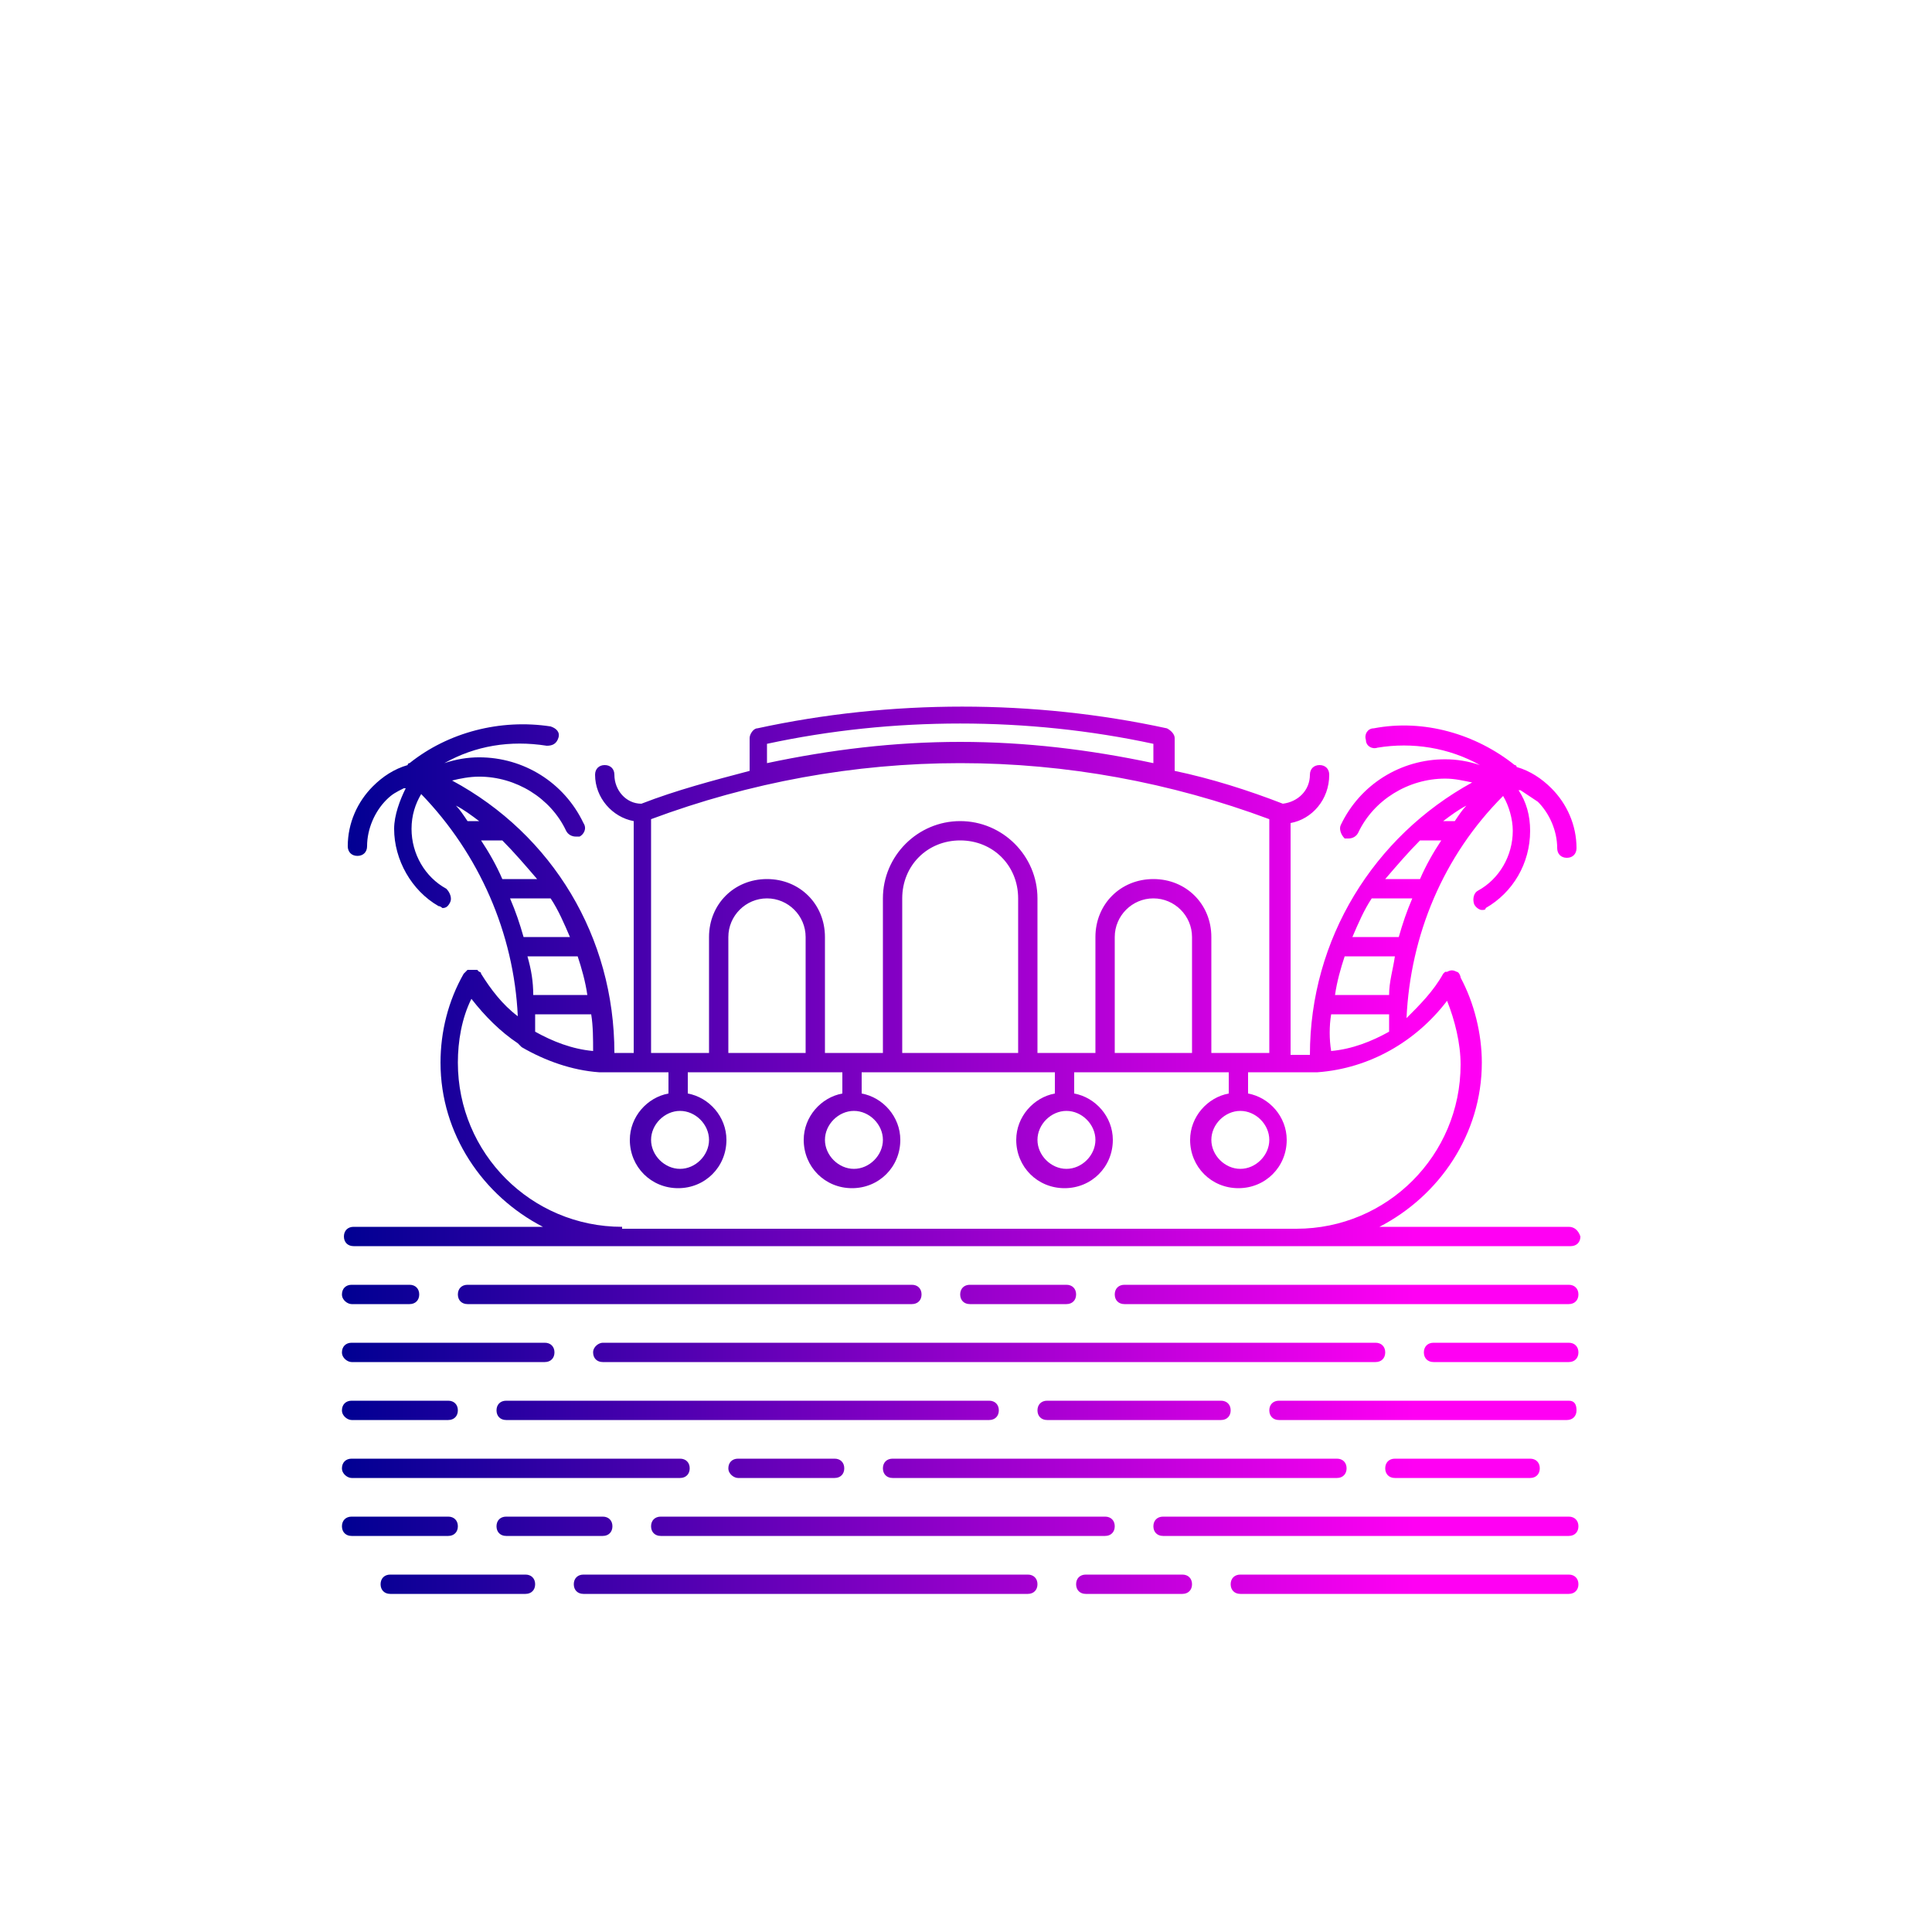 <svg xmlns="http://www.w3.org/2000/svg" xmlns:xlink="http://www.w3.org/1999/xlink" id="Layer_1" enable-background="new 0 0 100 100" viewBox="0 0 100 100"><defs id="defs148"><linearGradient id="linearGradient4303"><stop id="stop4305" offset="0" stop-color="#000092"/><stop id="stop4307" offset="1" stop-color="#ff00f3"/></linearGradient><linearGradient id="linearGradient4309" x1="17.699" x2="73.187" y1="59.537" y2="59.537" gradientUnits="userSpaceOnUse" xlink:href="#linearGradient4303"/></defs><symbol id="navbar_x5F_icon_x5F_back_1_" viewBox="-1 -24 25 24"><g id="g6" opacity=".9"><g id="g10"><g id="g12"><path id="path14" fill="none" stroke="#fff" stroke-miterlimit="10" stroke-width="2" d="M18-19c0-0.4,0-0.5-0.3-0.3l-12,7c-0.3,0.2-0.2,0.5,0.1,0.6l11.9,7C18-4.5,18-4.7,18-5V-19z"/></g></g></g><rect id="rect16" width="24" height="24" y="-24" fill="none"/><rect id="rect18" width="25" height="24" x="-1" y="-24" fill="none" display="none"/></symbol><symbol id="navbar_x5F_icon_x5F_home_1_" viewBox="0 -24 24 24"><g id="g21" opacity=".9"><g id="XMLID_809_"><circle id="XMLID_814_" cx="12" cy="-12" r="6.9" fill="none" stroke="#fff" stroke-miterlimit="10" stroke-width="1.803"/></g></g><rect id="rect26" width="24" height="24" y="-24" fill="none"/><rect id="rect28" width="24" height="23" y="-24" fill="none" display="none"/></symbol><symbol id="navbar_x5F_icon_x5F_recents_1_" viewBox="0 -24 24 24"><g id="g31" opacity=".9"><g id="g35"><g id="g37"><path id="path39" fill="none" stroke="#fff" stroke-miterlimit="10" stroke-width="2" d="M19-5.7C19-5.4,18.6-5,18.2-5H5.8C5.4-5,5-5.4,5-5.7v-12.6C5-18.6,5.4-19,5.8-19h12.4      c0.4,0,0.8,0.4,0.8,0.7V-5.7z"/></g></g></g><rect id="rect41" width="24" height="24" y="-24" fill="none"/><rect id="rect43" width="24" height="23" y="-24" fill="none" display="none"/></symbol><symbol id="sysbar_x5F_status_2" viewBox="0 -24 360 24"><use id="XMLID_495_" width="360" height="24" y="-24" overflow="visible" xlink:href="#sysbar_x5F_status_x5F_used_x5F_light"/></symbol><symbol id="sysbar_x5F_status_x5F_used_x5F_light" viewBox="0 -24 360 24"><rect id="rect48" width="360" height="24" y="-24" fill="#010101" fill-opacity="0"/><g id="g50"><g id="g52" opacity=".9"><rect id="rect54" width="40" height="16" x="312" y="-21" fill="none"/></g><g id="g58"><g id="g60" opacity=".9"><path id="path62" fill="#fff" d="M266-19l8.8,10.9C274.5-7.8,271.1-5,266-5s-8.5-2.8-8.8-3.1L266-19L266-19L266-19L266-19L266-19z" opacity=".9"/></g><rect id="rect64" width="16" height="16" x="258" y="-20" fill="none"/></g><g id="g66"><polygon id="polygon68" fill="#fff" points="277 -19 291 -19 291 -5" opacity=".9"/><rect id="rect70" width="16" height="16" x="276" y="-20" fill="none"/></g><g id="g72"><rect id="rect74" width="16" height="16" x="296" y="-20" fill="none"/><path id="path76" fill="#fff" d="M306-6v1h-3v-1h-3v-13h9v13H306z" opacity=".9"/></g></g></symbol><path id="path98" fill="url(#linearGradient4309)" d="M 49.801 36.574 C 46.226 36.574 42.649 36.949 39.199 37.699 C 38.999 37.699 38.801 37.999 38.801 38.199 L 38.801 39.9 C 36.901 40.4 34.999 40.9 33.199 41.6 C 32.399 41.6 31.801 40.9 31.801 40.1 C 31.801 39.8 31.601 39.6 31.301 39.6 C 31.001 39.6 30.801 39.8 30.801 40.1 C 30.801 41.3 31.701 42.3 32.801 42.5 L 32.801 54.5 L 31.801 54.5 C 31.801 48.5 28.6 43.2 23.4 40.4 C 23.8 40.3 24.301 40.199 24.801 40.199 C 26.701 40.199 28.501 41.3 29.301 43 C 29.401 43.2 29.601 43.301 29.801 43.301 L 30 43.301 C 30.2 43.201 30.399 42.9 30.199 42.6 C 29.199 40.5 27.101 39.199 24.801 39.199 C 24.201 39.199 23.6 39.3 23 39.5 C 24.6 38.6 26.401 38.3 28.301 38.6 C 28.601 38.6 28.8 38.499 28.9 38.199 C 29 37.899 28.8 37.7 28.5 37.6 C 25.9 37.2 23.199 37.9 21.199 39.5 C 21.099 39.5 21.1 39.6 21.1 39.6 C 20.4 39.8 19.801 40.199 19.301 40.699 C 18.501 41.499 18 42.601 18 43.801 C 18 44.101 18.2 44.301 18.5 44.301 C 18.8 44.301 19 44.101 19 43.801 C 19 42.901 19.4 42 20 41.4 C 20.3 41.1 20.5 41.001 20.9 40.801 L 21 40.801 C 20.7 41.401 20.4 42.2 20.4 42.9 C 20.4 44.5 21.299 46.1 22.699 46.9 C 22.799 46.9 22.9 47 22.9 47 C 23.1 47 23.201 46.899 23.301 46.699 C 23.401 46.499 23.3 46.2 23.1 46 C 22 45.4 21.301 44.2 21.301 42.9 C 21.301 42.2 21.501 41.6 21.801 41.1 C 24.801 44.2 26.601 48.3 26.801 52.6 C 26.001 52 25.4 51.2 24.9 50.4 C 24.9 50.4 24.901 50.301 24.801 50.301 L 24.699 50.199 L 24.6 50.199 L 24.5 50.199 L 24.4 50.199 L 24.301 50.199 L 24.199 50.199 L 24.1 50.301 L 24 50.4 C 23.2 51.8 22.801 53.4 22.801 55 C 22.801 58.7 25 61.9 28.1 63.5 L 18.301 63.5 C 18.001 63.5 17.801 63.7 17.801 64 C 17.801 64.3 18.001 64.5 18.301 64.5 L 32.301 64.5 L 67.301 64.5 L 81.301 64.5 C 81.601 64.5 81.801 64.3 81.801 64 C 81.701 63.7 81.499 63.5 81.199 63.5 L 71.4 63.5 C 74.5 61.9 76.699 58.7 76.699 55 C 76.699 53.5 76.3 51.9 75.6 50.6 C 75.6 50.5 75.5 50.301 75.4 50.301 C 75.2 50.201 75.1 50.201 74.9 50.301 L 74.801 50.301 L 74.699 50.4 C 74.199 51.3 73.501 51.999 72.801 52.699 C 73.001 48.399 74.701 44.299 77.801 41.199 C 78.101 41.699 78.301 42.4 78.301 43 C 78.301 44.3 77.6 45.5 76.5 46.1 C 76.3 46.2 76.201 46.501 76.301 46.801 C 76.401 47.001 76.599 47.1 76.699 47.1 C 76.799 47.1 76.9 47.1 76.9 47 C 78.3 46.2 79.199 44.7 79.199 43 C 79.199 42.2 79 41.5 78.6 40.9 L 78.699 40.9 L 79.6 41.5 C 80.2 42.1 80.6 43 80.6 43.9 C 80.6 44.2 80.8 44.4 81.1 44.4 C 81.4 44.4 81.6 44.2 81.6 43.9 C 81.6 42.7 81.101 41.601 80.301 40.801 C 79.801 40.301 79.2 39.899 78.5 39.699 C 78.5 39.599 78.4 39.6 78.4 39.6 C 76.4 38 73.7 37.199 71.1 37.699 C 70.8 37.699 70.599 38.001 70.699 38.301 C 70.699 38.601 71.001 38.799 71.301 38.699 C 73.101 38.399 75 38.7 76.6 39.6 C 76 39.4 75.401 39.301 74.801 39.301 C 72.501 39.301 70.4 40.599 69.4 42.699 C 69.3 42.899 69.4 43.2 69.6 43.4 L 69.801 43.4 C 70.001 43.4 70.201 43.3 70.301 43.1 C 71.101 41.4 72.901 40.301 74.801 40.301 C 75.301 40.301 75.699 40.4 76.199 40.5 C 71.099 43.3 67.801 48.6 67.801 54.6 L 66.801 54.6 L 66.801 42.6 C 67.901 42.4 68.801 41.4 68.801 40.1 C 68.801 39.8 68.601 39.6 68.301 39.6 C 68.001 39.6 67.801 39.8 67.801 40.1 C 67.801 40.9 67.2 41.5 66.4 41.6 C 64.6 40.9 62.701 40.3 60.801 39.9 L 60.801 38.199 C 60.801 37.999 60.6 37.799 60.4 37.699 C 56.95 36.949 53.376 36.574 49.801 36.574 z M 49.699 37.449 C 53.074 37.449 56.449 37.8 59.699 38.5 L 59.699 39.5 C 56.399 38.8 53.099 38.4 49.699 38.4 C 46.299 38.4 42.999 38.8 39.699 39.5 L 39.699 38.5 C 42.949 37.8 46.324 37.449 49.699 37.449 z M 49.699 39.5 C 55.199 39.5 60.599 40.5 65.699 42.4 L 65.699 54.5 L 62.699 54.5 L 62.699 48.5 C 62.699 46.8 61.399 45.5 59.699 45.5 C 57.999 45.5 56.699 46.8 56.699 48.5 L 56.699 54.5 L 53.699 54.5 L 53.699 46.5 C 53.699 44.3 51.899 42.5 49.699 42.5 C 47.499 42.5 45.699 44.3 45.699 46.5 L 45.699 54.5 L 42.699 54.5 L 42.699 48.5 C 42.699 46.8 41.399 45.5 39.699 45.5 C 37.999 45.5 36.699 46.8 36.699 48.5 L 36.699 54.5 L 33.699 54.5 L 33.699 42.4 C 38.799 40.5 44.199 39.5 49.699 39.5 z M 23.6 41.699 C 24 41.899 24.401 42.2 24.801 42.5 L 24.199 42.5 C 23.999 42.2 23.8 41.899 23.6 41.699 z M 75.9 41.699 C 75.7 41.899 75.501 42.2 75.301 42.5 L 74.699 42.5 C 75.099 42.2 75.5 41.899 75.9 41.699 z M 24.9 43.5 L 26 43.5 C 26.6 44.1 27.201 44.8 27.801 45.5 L 26 45.5 C 25.7 44.8 25.3 44.1 24.9 43.5 z M 49.699 43.5 C 51.399 43.5 52.699 44.8 52.699 46.5 L 52.699 54.5 L 46.699 54.5 L 46.699 46.5 C 46.699 44.8 47.999 43.5 49.699 43.5 z M 73.5 43.5 L 74.6 43.5 C 74.2 44.1 73.8 44.8 73.5 45.5 L 71.699 45.5 C 72.299 44.8 72.9 44.1 73.5 43.5 z M 26.4 46.5 L 28.5 46.5 C 28.9 47.1 29.2 47.8 29.5 48.5 L 27.1 48.5 C 26.9 47.8 26.7 47.2 26.4 46.5 z M 39.699 46.5 C 40.799 46.5 41.699 47.4 41.699 48.5 L 41.699 54.5 L 37.699 54.5 L 37.699 48.5 C 37.699 47.4 38.599 46.5 39.699 46.5 z M 59.699 46.5 C 60.799 46.5 61.699 47.4 61.699 48.5 L 61.699 54.5 L 57.699 54.5 L 57.699 48.5 C 57.699 47.4 58.599 46.5 59.699 46.5 z M 71 46.5 L 73.1 46.5 C 72.8 47.2 72.6 47.8 72.4 48.5 L 70 48.5 C 70.3 47.8 70.6 47.1 71 46.5 z M 27.301 49.5 L 29.9 49.5 C 30.1 50.1 30.3 50.8 30.4 51.5 L 27.699 51.5 L 27.6 51.5 C 27.6 50.8 27.501 50.2 27.301 49.5 z M 69.6 49.5 L 72.199 49.5 C 72.099 50.2 71.9 50.8 71.9 51.5 L 71.801 51.5 L 69.1 51.5 C 69.2 50.8 69.4 50.1 69.6 49.5 z M 24.4 51.699 C 25.1 52.599 25.901 53.4 26.801 54 L 27 54.199 C 28.2 54.899 29.6 55.4 31 55.5 L 31.1 55.5 L 31.199 55.5 L 31.6 55.5 L 33.1 55.5 L 34.6 55.5 L 34.6 56.6 C 33.5 56.8 32.6 57.8 32.6 59 C 32.6 60.4 33.7 61.5 35.1 61.5 C 36.5 61.5 37.6 60.4 37.6 59 C 37.6 57.8 36.7 56.8 35.6 56.6 L 35.6 55.5 L 43.6 55.5 L 43.6 56.6 C 42.5 56.8 41.6 57.8 41.6 59 C 41.6 60.4 42.7 61.5 44.1 61.5 C 45.5 61.5 46.6 60.4 46.6 59 C 46.6 57.8 45.7 56.8 44.6 56.6 L 44.6 55.5 L 54.6 55.5 L 54.6 56.6 C 53.5 56.8 52.6 57.8 52.6 59 C 52.6 60.4 53.7 61.5 55.1 61.5 C 56.5 61.5 57.6 60.4 57.6 59 C 57.6 57.8 56.7 56.8 55.6 56.6 L 55.6 55.5 L 63.6 55.5 L 63.6 56.6 C 62.5 56.8 61.6 57.8 61.6 59 C 61.6 60.4 62.7 61.5 64.1 61.5 C 65.5 61.5 66.6 60.4 66.6 59 C 66.6 57.8 65.7 56.8 64.6 56.6 L 64.6 55.5 L 66.1 55.5 L 67.6 55.5 L 68 55.5 L 68.1 55.5 L 68.199 55.5 C 70.899 55.3 73.3 53.901 74.9 51.801 C 75.3 52.801 75.6 54 75.6 55.1 C 75.6 59.8 71.8 63.6 67.1 63.6 L 32.199 63.6 L 32.199 63.5 C 27.499 63.5 23.699 59.7 23.699 55 C 23.699 53.9 23.9 52.699 24.4 51.699 z M 27.699 52.5 L 30.6 52.5 C 30.7 53.1 30.699 53.8 30.699 54.4 C 29.599 54.3 28.599 53.9 27.699 53.4 L 27.699 53.301 L 27.699 52.5 z M 68.9 52.5 L 71.801 52.5 L 71.9 52.5 L 71.9 53.301 L 71.9 53.4 C 71 53.9 70 54.3 68.9 54.4 C 68.8 53.8 68.8 53.1 68.9 52.5 z M 35.199 57.5 C 35.999 57.5 36.699 58.2 36.699 59 C 36.699 59.8 35.999 60.5 35.199 60.5 C 34.399 60.5 33.699 59.8 33.699 59 C 33.699 58.2 34.399 57.5 35.199 57.5 z M 44.199 57.5 C 44.999 57.5 45.699 58.2 45.699 59 C 45.699 59.8 44.999 60.5 44.199 60.5 C 43.399 60.5 42.699 59.8 42.699 59 C 42.699 58.2 43.399 57.5 44.199 57.5 z M 55.199 57.5 C 55.999 57.5 56.699 58.2 56.699 59 C 56.699 59.8 55.999 60.5 55.199 60.5 C 54.399 60.5 53.699 59.8 53.699 59 C 53.699 58.2 54.399 57.5 55.199 57.5 z M 64.199 57.5 C 64.999 57.5 65.699 58.2 65.699 59 C 65.699 59.8 64.999 60.5 64.199 60.5 C 63.399 60.5 62.699 59.8 62.699 59 C 62.699 58.2 63.399 57.5 64.199 57.5 z M 18.199 66.5 C 17.899 66.5 17.699 66.7 17.699 67 C 17.699 67.3 17.999 67.5 18.199 67.5 L 21.199 67.5 C 21.499 67.5 21.699 67.3 21.699 67 C 21.699 66.7 21.499 66.5 21.199 66.5 L 18.199 66.5 z M 24.199 66.5 C 23.899 66.5 23.699 66.7 23.699 67 C 23.699 67.3 23.899 67.5 24.199 67.5 L 47.199 67.5 C 47.499 67.5 47.699 67.3 47.699 67 C 47.699 66.7 47.499 66.5 47.199 66.5 L 24.199 66.5 z M 50.199 66.5 C 49.899 66.5 49.699 66.7 49.699 67 C 49.699 67.3 49.899 67.5 50.199 67.5 L 55.199 67.5 C 55.499 67.5 55.699 67.3 55.699 67 C 55.699 66.7 55.499 66.5 55.199 66.5 L 50.199 66.5 z M 58.199 66.5 C 57.899 66.5 57.699 66.7 57.699 67 C 57.699 67.3 57.899 67.5 58.199 67.5 L 81.199 67.5 C 81.499 67.5 81.699 67.3 81.699 67 C 81.699 66.7 81.499 66.5 81.199 66.5 L 58.199 66.5 z M 18.199 69.5 C 17.899 69.5 17.699 69.7 17.699 70 C 17.699 70.3 17.999 70.5 18.199 70.5 L 28.199 70.5 C 28.499 70.5 28.699 70.3 28.699 70 C 28.699 69.7 28.499 69.5 28.199 69.5 L 18.199 69.5 z M 31.199 69.5 C 30.999 69.5 30.699 69.7 30.699 70 C 30.699 70.3 30.899 70.5 31.199 70.5 L 71.199 70.5 C 71.499 70.5 71.699 70.3 71.699 70 C 71.699 69.7 71.499 69.5 71.199 69.5 L 31.199 69.5 z M 74.199 69.5 C 73.899 69.5 73.699 69.7 73.699 70 C 73.699 70.3 73.899 70.5 74.199 70.5 L 81.199 70.5 C 81.499 70.5 81.699 70.3 81.699 70 C 81.699 69.7 81.499 69.5 81.199 69.5 L 74.199 69.5 z M 18.199 72.5 C 17.899 72.5 17.699 72.7 17.699 73 C 17.699 73.3 17.999 73.5 18.199 73.5 L 23.199 73.5 C 23.499 73.5 23.699 73.3 23.699 73 C 23.699 72.7 23.499 72.5 23.199 72.5 L 18.199 72.5 z M 26.199 72.5 C 25.899 72.5 25.699 72.7 25.699 73 C 25.699 73.3 25.899 73.5 26.199 73.5 L 51.199 73.5 C 51.499 73.5 51.699 73.3 51.699 73 C 51.699 72.7 51.499 72.5 51.199 72.5 L 26.199 72.5 z M 54.199 72.5 C 53.899 72.5 53.699 72.7 53.699 73 C 53.699 73.3 53.899 73.5 54.199 73.5 L 63.199 73.5 C 63.499 73.5 63.699 73.3 63.699 73 C 63.699 72.7 63.499 72.5 63.199 72.5 L 54.199 72.5 z M 66.199 72.5 C 65.899 72.5 65.699 72.7 65.699 73 C 65.699 73.3 65.899 73.5 66.199 73.5 L 81.1 73.5 C 81.4 73.5 81.6 73.3 81.6 73 C 81.6 72.7 81.499 72.5 81.199 72.5 L 66.199 72.5 z M 18.199 75.5 C 17.899 75.5 17.699 75.7 17.699 76 C 17.699 76.3 17.999 76.5 18.199 76.5 L 35.199 76.5 C 35.499 76.5 35.699 76.3 35.699 76 C 35.699 75.7 35.499 75.5 35.199 75.5 L 18.199 75.5 z M 38.199 75.5 C 37.899 75.5 37.699 75.7 37.699 76 C 37.699 76.3 37.999 76.5 38.199 76.5 L 43.199 76.5 C 43.499 76.5 43.699 76.3 43.699 76 C 43.699 75.7 43.499 75.5 43.199 75.5 L 38.199 75.5 z M 46.199 75.5 C 45.899 75.5 45.699 75.7 45.699 76 C 45.699 76.3 45.899 76.5 46.199 76.5 L 69.199 76.5 C 69.499 76.5 69.699 76.3 69.699 76 C 69.699 75.7 69.499 75.5 69.199 75.5 L 46.199 75.5 z M 72.199 75.5 C 71.899 75.5 71.699 75.7 71.699 76 C 71.699 76.3 71.899 76.5 72.199 76.5 L 79.199 76.5 C 79.499 76.5 79.699 76.3 79.699 76 C 79.699 75.7 79.499 75.5 79.199 75.5 L 72.199 75.5 z M 18.199 78.5 C 17.899 78.5 17.699 78.7 17.699 79 C 17.699 79.3 17.899 79.5 18.199 79.5 L 23.199 79.5 C 23.499 79.5 23.699 79.3 23.699 79 C 23.699 78.7 23.499 78.5 23.199 78.5 L 18.199 78.5 z M 26.199 78.5 C 25.899 78.5 25.699 78.7 25.699 79 C 25.699 79.3 25.899 79.5 26.199 79.5 L 31.199 79.5 C 31.499 79.5 31.699 79.3 31.699 79 C 31.699 78.7 31.499 78.5 31.199 78.5 L 26.199 78.5 z M 34.199 78.5 C 33.899 78.5 33.699 78.7 33.699 79 C 33.699 79.3 33.899 79.5 34.199 79.5 L 57.199 79.5 C 57.499 79.5 57.699 79.3 57.699 79 C 57.699 78.7 57.499 78.5 57.199 78.5 L 34.199 78.5 z M 60.199 78.5 C 59.899 78.5 59.699 78.7 59.699 79 C 59.699 79.3 59.899 79.5 60.199 79.5 L 81.199 79.5 C 81.499 79.5 81.699 79.3 81.699 79 C 81.699 78.7 81.499 78.5 81.199 78.5 L 60.199 78.5 z M 20.199 81.5 C 19.899 81.5 19.699 81.7 19.699 82 C 19.699 82.3 19.899 82.5 20.199 82.5 L 27.199 82.5 C 27.499 82.5 27.699 82.3 27.699 82 C 27.699 81.7 27.499 81.5 27.199 81.5 L 20.199 81.5 z M 30.199 81.5 C 29.899 81.5 29.699 81.7 29.699 82 C 29.699 82.3 29.899 82.5 30.199 82.5 L 53.199 82.5 C 53.499 82.5 53.699 82.3 53.699 82 C 53.699 81.7 53.499 81.5 53.199 81.5 L 30.199 81.5 z M 56.199 81.5 C 55.899 81.5 55.699 81.7 55.699 82 C 55.699 82.3 55.899 82.5 56.199 82.5 L 61.199 82.5 C 61.499 82.5 61.699 82.3 61.699 82 C 61.699 81.7 61.499 81.5 61.199 81.5 L 56.199 81.5 z M 64.199 81.5 C 63.899 81.5 63.699 81.7 63.699 82 C 63.699 82.3 63.899 82.5 64.199 82.5 L 81.199 82.5 C 81.499 82.5 81.699 82.3 81.699 82 C 81.699 81.7 81.499 81.5 81.199 81.5 L 64.199 81.5 z "/></svg>